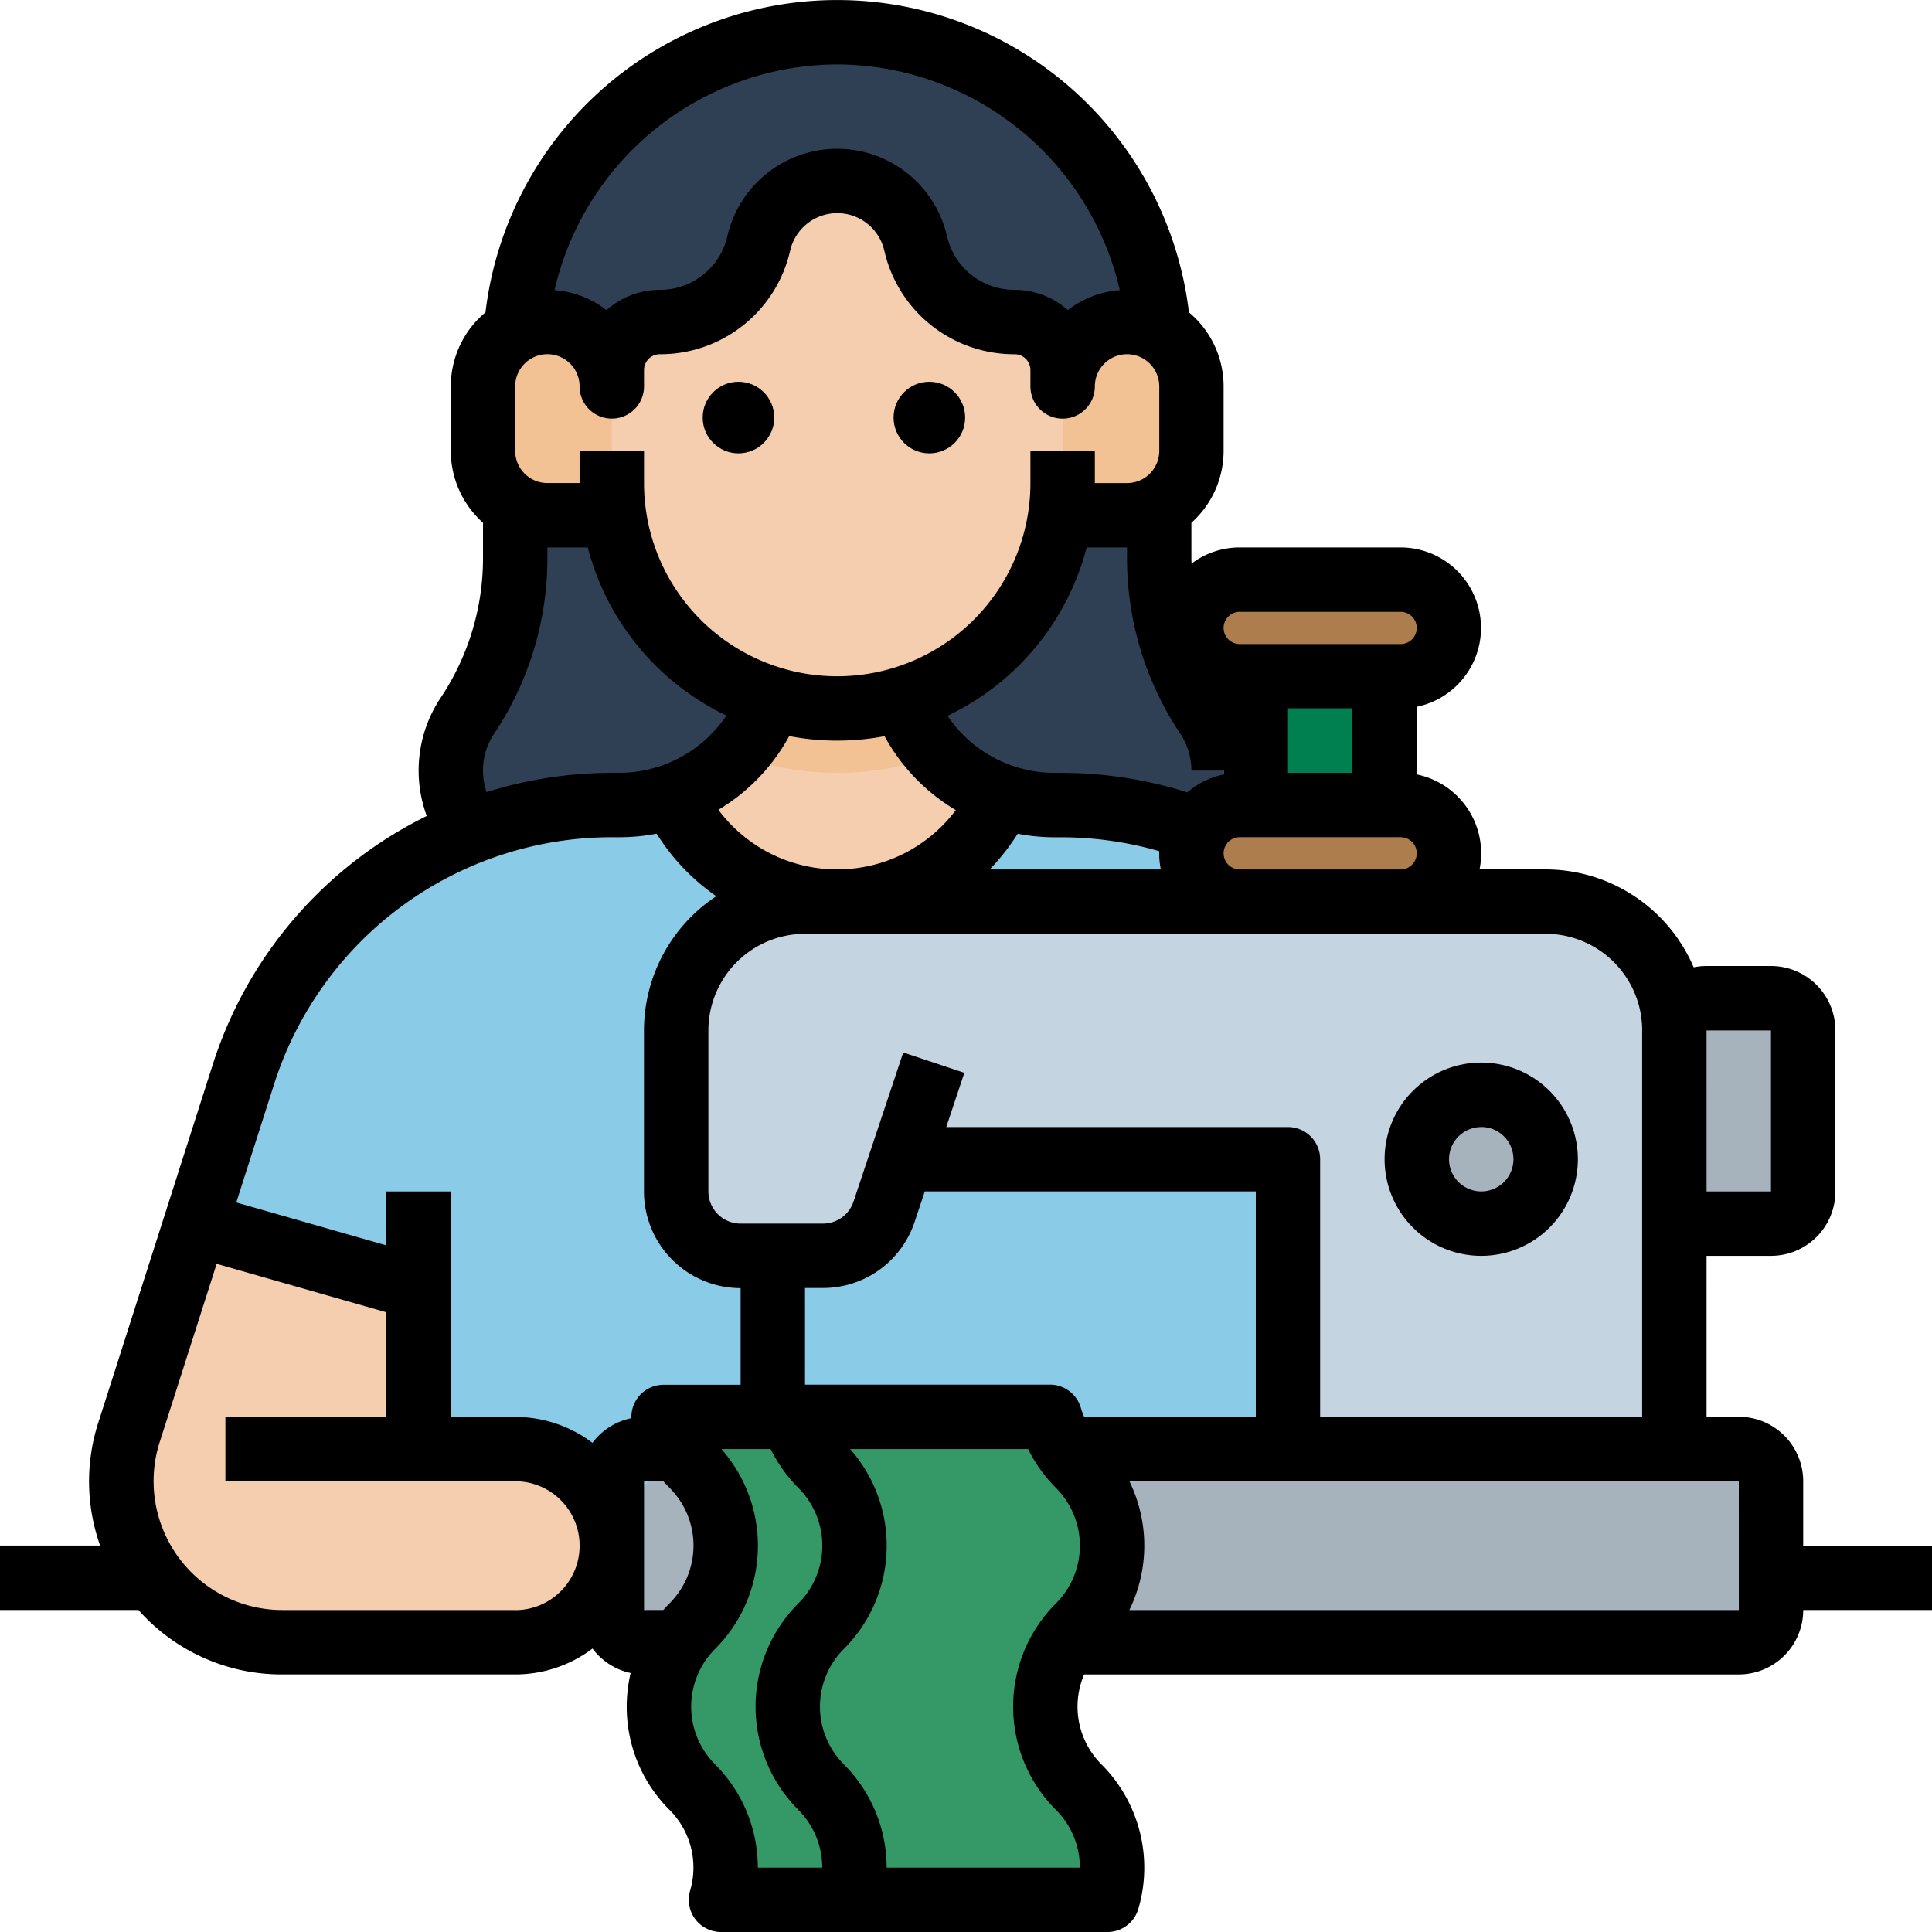 <svg xmlns="http://www.w3.org/2000/svg" width="161.938" height="161.94" viewBox="0 0 161.938 161.94">
  <g id="Fill_out_line" data-name="Fill out line" transform="translate(-16 -15.991)">
    <path id="Trazado_19312" data-name="Trazado 19312" d="M192.775,85.887a8.293,8.293,0,0,1-8.286,8.286h-48.2a8.281,8.281,0,0,1-7.928-10.688,8.174,8.174,0,0,1,1.036-2.2,23.841,23.841,0,0,0,4-13.232V50.99a26.99,26.99,0,1,1,53.979,0V68.057a23.856,23.856,0,0,0,4,13.232A8.322,8.322,0,0,1,192.775,85.887Z" transform="translate(-74.215 -5.307)" fill="#2f4054"/>
    <path id="Trazado_19313" data-name="Trazado 19313" d="M172.532,224.524l-19.088,5.455v21.592H83.27V229.979l-18.7-5.344,4-12.527a32.517,32.517,0,0,1,30.971-22.614h.55A13.5,13.5,0,0,0,113.59,176h10.8a13.482,13.482,0,0,0,13.469,13.495h.025a32.516,32.516,0,0,1,31.18,23.292Z" transform="translate(-32.184 -106.027)" fill="#8acce7"/>
    <path id="Trazado_19314" data-name="Trazado 19314" d="M87.266,347.1a8.1,8.1,0,0,1-8.1,8.1H59.655a13.494,13.494,0,0,1-12.9-17.462l5.614-17.57,18.7,5.344V339h8.1A8.1,8.1,0,0,1,87.266,347.1Z" transform="translate(-19.986 -201.551)" fill="#f4ceaf"/>
    <path id="Trazado_19315" data-name="Trazado 19315" d="M297.008,354.974H272.1a8.1,8.1,0,0,1,0-16.194h13.495V325.285l19.088-5.455,5.226,17.682a13.493,13.493,0,0,1-12.9,17.462Z" transform="translate(-164.332 -201.333)" fill="#f4ceaf"/>
    <path id="Trazado_19316" data-name="Trazado 19316" d="M210.8,188.412l-1.629,2.443a15.127,15.127,0,0,1-25.175,0L182.62,188.8a13.509,13.509,0,0,0,5.239-3.256c.088-.088.172-.175.26-.267A13.456,13.456,0,0,0,191.813,176h10.8a13.43,13.43,0,0,0,3.36,8.907c.192.219.388.428.594.634A13.532,13.532,0,0,0,210.8,188.412Z" transform="translate(-110.407 -106.027)" fill="#f4ceaf"/>
    <path id="Trazado_19317" data-name="Trazado 19317" d="M157.592,112.194H141.4a5.4,5.4,0,0,1-5.4-5.4v-5.4a5.4,5.4,0,0,1,5.4-5.4h0a5.4,5.4,0,0,1,5.4,5.4Z" transform="translate(-79.516 -53.016)" fill="#f2c194"/>
    <path id="Trazado_19318" data-name="Trazado 19318" d="M274.8,112.194H264l5.4-10.8a5.4,5.4,0,0,1,5.4-5.4h0a5.4,5.4,0,0,1,5.4,5.4v5.4A5.4,5.4,0,0,1,274.8,112.194Z" transform="translate(-164.332 -53.016)" fill="#f2c194"/>
    <path id="Trazado_19319" data-name="Trazado 19319" d="M216.77,184.907a24.279,24.279,0,0,1-17.85.368A13.456,13.456,0,0,0,202.614,176h10.8A13.43,13.43,0,0,0,216.77,184.907Z" transform="translate(-121.208 -106.027)" fill="#f2c194"/>
    <path id="Trazado_19320" data-name="Trazado 19320" d="M205.785,76.8v9.47a18.893,18.893,0,1,1-37.785,0V76.8a4.02,4.02,0,0,1,4.015-4.025h.01a8.5,8.5,0,0,0,8.293-6.6,6.749,6.749,0,0,1,13.151,0,8.5,8.5,0,0,0,8.293,6.6,4.024,4.024,0,0,1,4.025,4.024Z" transform="translate(-100.72 -29.788)" fill="#f4ceaf"/>
    <path id="Trazado_19321" data-name="Trazado 19321" d="M267.668,250.8v35.086H235.28V261.592H202.893L201.425,266a5.4,5.4,0,0,1-5.121,3.691H189.4a5.4,5.4,0,0,1-5.4-5.395V250.8A10.8,10.8,0,0,1,194.8,240h62.076A10.8,10.8,0,0,1,267.668,250.8Z" transform="translate(-111.322 -148.435)" fill="#c4d4e0"/>
    <rect id="Rectángulo_3234" data-name="Rectángulo 3234" width="22" height="7" rx="3.5" transform="translate(115.898 83.991)" fill="#ad7d4d"/>
    <rect id="Rectángulo_3235" data-name="Rectángulo 3235" width="22" height="8" rx="4" transform="translate(115.898 64.991)" fill="#ad7d4d"/>
    <rect id="Rectángulo_3236" data-name="Rectángulo 3236" width="11" height="11" transform="translate(120.898 72.991)" fill="#008051"/>
    <ellipse id="Elipse_756" data-name="Elipse 756" cx="5.5" cy="6" rx="5.5" ry="6" transform="translate(134.898 106.991)" fill="#a6b2bc"/>
    <rect id="Rectángulo_3237" data-name="Rectángulo 3237" width="12" height="19" rx="6" transform="translate(155.898 99.991)" fill="#a6b2bc"/>
    <rect id="Rectángulo_3238" data-name="Rectángulo 3238" width="97" height="16" rx="8" transform="translate(67.898 137.991)" fill="#a6b2bc"/>
    <path id="Trazado_19322" data-name="Trazado 19322" d="M214.894,399.038a9.549,9.549,0,0,1,2.409,9.446H184.912a9.534,9.534,0,0,0-2.405-9.446,9.538,9.538,0,0,1-.006-13.488l.006-.006a9.538,9.538,0,0,0,.006-13.488l-.006-.006A9.486,9.486,0,0,1,180.1,368h32.388a9.486,9.486,0,0,0,2.405,4.048,9.537,9.537,0,0,1,.007,13.488l-.007.007a9.537,9.537,0,0,0-.007,13.488Z" transform="translate(-108.479 -233.252)" fill="#349966"/>
    <circle id="Elipse_757" data-name="Elipse 757" cx="3" cy="3" r="3" transform="translate(74.898 47.991)"/>
    <circle id="Elipse_758" data-name="Elipse 758" cx="3" cy="3" r="3" transform="translate(90.898 47.991)"/>
    <path id="Trazado_19323" data-name="Trazado 19323" d="M368.1,296.194a8.1,8.1,0,1,0-8.1-8.1A8.1,8.1,0,0,0,368.1,296.194Zm0-10.8a2.7,2.7,0,1,1-2.7,2.7A2.7,2.7,0,0,1,368.1,285.4Z" transform="translate(-227.945 -174.94)"/>
    <path id="Trazado_19324" data-name="Trazado 19324" d="M167.142,145.544v-5.4a5.4,5.4,0,0,0-5.4-5.4h-2.7V121.254h5.4a5.4,5.4,0,0,0,5.4-5.4V102.361a5.4,5.4,0,0,0-5.4-5.4h-5.4a5.413,5.413,0,0,0-1.081.109,13.514,13.514,0,0,0-12.414-8.206h-5.534a6.75,6.75,0,0,0-5.262-7.961v-5.67A6.748,6.748,0,0,0,133.4,61.876H119.91a6.7,6.7,0,0,0-4.04,1.356c0-.16-.009-.321-.009-.481V59.808a8.078,8.078,0,0,0,2.7-6.028v-5.4a8.082,8.082,0,0,0-2.907-6.209,29.689,29.689,0,0,0-58.961,0,8.082,8.082,0,0,0-2.907,6.209v5.4a8.078,8.078,0,0,0,2.7,6.028v2.943a21.085,21.085,0,0,1-3.553,11.734,10.981,10.981,0,0,0-1.162,9.9,35.1,35.1,0,0,0-17.949,20.871l-9.629,30.123a16.05,16.05,0,0,0,.2,10.16H16v5.4H27.605a16.017,16.017,0,0,0,12.064,5.4H59.183a10.739,10.739,0,0,0,6.481-2.168,5.4,5.4,0,0,0,3.195,2.05,12.319,12.319,0,0,0-.327,2.817,12.164,12.164,0,0,0,3.587,8.656,6.842,6.842,0,0,1,1.725,6.775,2.7,2.7,0,0,0,2.589,3.461h32.391A2.7,2.7,0,0,0,111.412,176a12.249,12.249,0,0,0-3.088-12.121,6.836,6.836,0,0,1-1.451-7.538h54.871a5.4,5.4,0,0,0,5.4-5.4h10.8v-5.4Zm-2.7-43.183v13.495h-5.4V102.361Zm-10.8,0v32.387h-26.99V113.157a2.7,2.7,0,0,0-2.7-2.7H95.315l1.515-4.544-5.121-1.707-4.168,12.5a2.7,2.7,0,0,1-2.561,1.846H78.076a2.7,2.7,0,0,1-2.7-2.7V102.361a8.106,8.106,0,0,1,8.1-8.1H145.55A8.106,8.106,0,0,1,153.647,102.361Zm-46.773,32.387a6.727,6.727,0,0,1-.275-.759,2.7,2.7,0,0,0-2.59-1.94H83.474v-8.1h1.507a8.087,8.087,0,0,0,7.681-5.537l.854-2.56h27.743v18.893ZM64.581,53.78v2.7h-2.7a2.7,2.7,0,0,1-2.7-2.7v-5.4a2.7,2.7,0,1,1,5.4,0,2.7,2.7,0,1,0,5.4,0V47.01a1.328,1.328,0,0,1,1.327-1.327,11.157,11.157,0,0,0,10.922-8.689,4.049,4.049,0,0,1,7.89,0,11.157,11.157,0,0,0,10.922,8.689,1.329,1.329,0,0,1,1.327,1.327v1.372a2.7,2.7,0,0,0,5.4,0,2.7,2.7,0,1,1,5.4,0v5.4a2.7,2.7,0,0,1-2.7,2.7h-2.7v-2.7h-5.4v2.7a16.194,16.194,0,1,1-32.388,0v-2.7ZM82.15,77.689a21.381,21.381,0,0,0,7.992.009,16.239,16.239,0,0,0,5.973,6.195,12.424,12.424,0,0,1-19.9-.025A16.237,16.237,0,0,0,82.15,77.689ZM113.3,88.866H98.954a17.905,17.905,0,0,0,2.053-2.541l.3-.453a16.108,16.108,0,0,0,3.067.3h.549a29.715,29.715,0,0,1,8.246,1.166c0,.062-.009.122-.009.184A6.765,6.765,0,0,0,113.3,88.866Zm6.611,0a1.349,1.349,0,0,1,0-2.7H133.4a1.349,1.349,0,0,1,0,2.7Zm4.048-8.1v-5.4h5.4v5.4ZM119.91,67.274H133.4a1.349,1.349,0,0,1,0,2.7H119.91a1.349,1.349,0,0,1,0-2.7ZM114.923,77.48a5.569,5.569,0,0,1,.939,3.1h2.7v.326a6.727,6.727,0,0,0-3.041,1.5,35.083,35.083,0,0,0-10.594-1.635h-.549a10.829,10.829,0,0,1-8.962-4.781,21.685,21.685,0,0,0,11.667-14.111h3.382v.875A26.47,26.47,0,0,0,114.923,77.48ZM86.173,21.392a24.4,24.4,0,0,1,23.69,18.918,8.057,8.057,0,0,0-4.359,1.675,6.7,6.7,0,0,0-4.465-1.7,5.785,5.785,0,0,1-5.662-4.5,9.446,9.446,0,0,0-18.409,0,5.784,5.784,0,0,1-5.662,4.5,6.7,6.7,0,0,0-4.465,1.7,8.057,8.057,0,0,0-4.359-1.675A24.4,24.4,0,0,1,86.173,21.392ZM56.484,80.579a5.571,5.571,0,0,1,.939-3.1,26.468,26.468,0,0,0,4.459-14.728v-.875h3.382A21.686,21.686,0,0,0,76.886,75.968a10.83,10.83,0,0,1-8.976,4.8h-.549a35.387,35.387,0,0,0-10.58,1.616A5.582,5.582,0,0,1,56.484,80.579Zm10.877,5.588h.549a16.116,16.116,0,0,0,3.12-.3l.309.463a17.834,17.834,0,0,0,4.7,4.781,13.491,13.491,0,0,0-6.062,11.255v13.495a8.106,8.106,0,0,0,8.1,8.1v8.1H71.622a2.7,2.7,0,0,0-2.7,2.694q0,.055,0,.109a5.4,5.4,0,0,0-3.262,2.063,10.739,10.739,0,0,0-6.481-2.168h-5.4V115.856h-5.4v4.519L35.806,116.78l3.156-9.875A29.718,29.718,0,0,1,67.362,86.167Zm-8.178,64.775H39.669A10.8,10.8,0,0,1,29.342,137l4.819-15.076,14.227,4.065v8.76H34.893v5.4H59.183a5.4,5.4,0,0,1,0,10.8Zm10.8,0v-10.8h1.615q.253.287.525.559a6.839,6.839,0,0,1,.006,9.671l-.006.006c-.181.181-.354.369-.522.559Zm5.957,12.936a6.838,6.838,0,0,1-.006-9.671l.006-.006a12.237,12.237,0,0,0,.526-16.753h4.127a12.272,12.272,0,0,0,2.326,3.258,6.839,6.839,0,0,1,.006,9.671l-.006.006a12.236,12.236,0,0,0-.007,17.305l.007.007a6.843,6.843,0,0,1,2,4.839h-5.4A12.234,12.234,0,0,0,75.936,163.878Zm30.577,8.656h-16.2a12.236,12.236,0,0,0-3.583-8.656,6.838,6.838,0,0,1-.006-9.671l.006-.006a12.232,12.232,0,0,0,.522-16.753h14.922a12.279,12.279,0,0,0,2.331,3.258,6.839,6.839,0,0,1,.006,9.671l-.006.006a12.236,12.236,0,0,0-.007,17.305l.007.007A6.8,6.8,0,0,1,106.513,172.534Zm55.231-21.592H110.659a12.263,12.263,0,0,0,0-10.8h51.085Z" transform="translate(0 0)"/>
  </g>
</svg>

